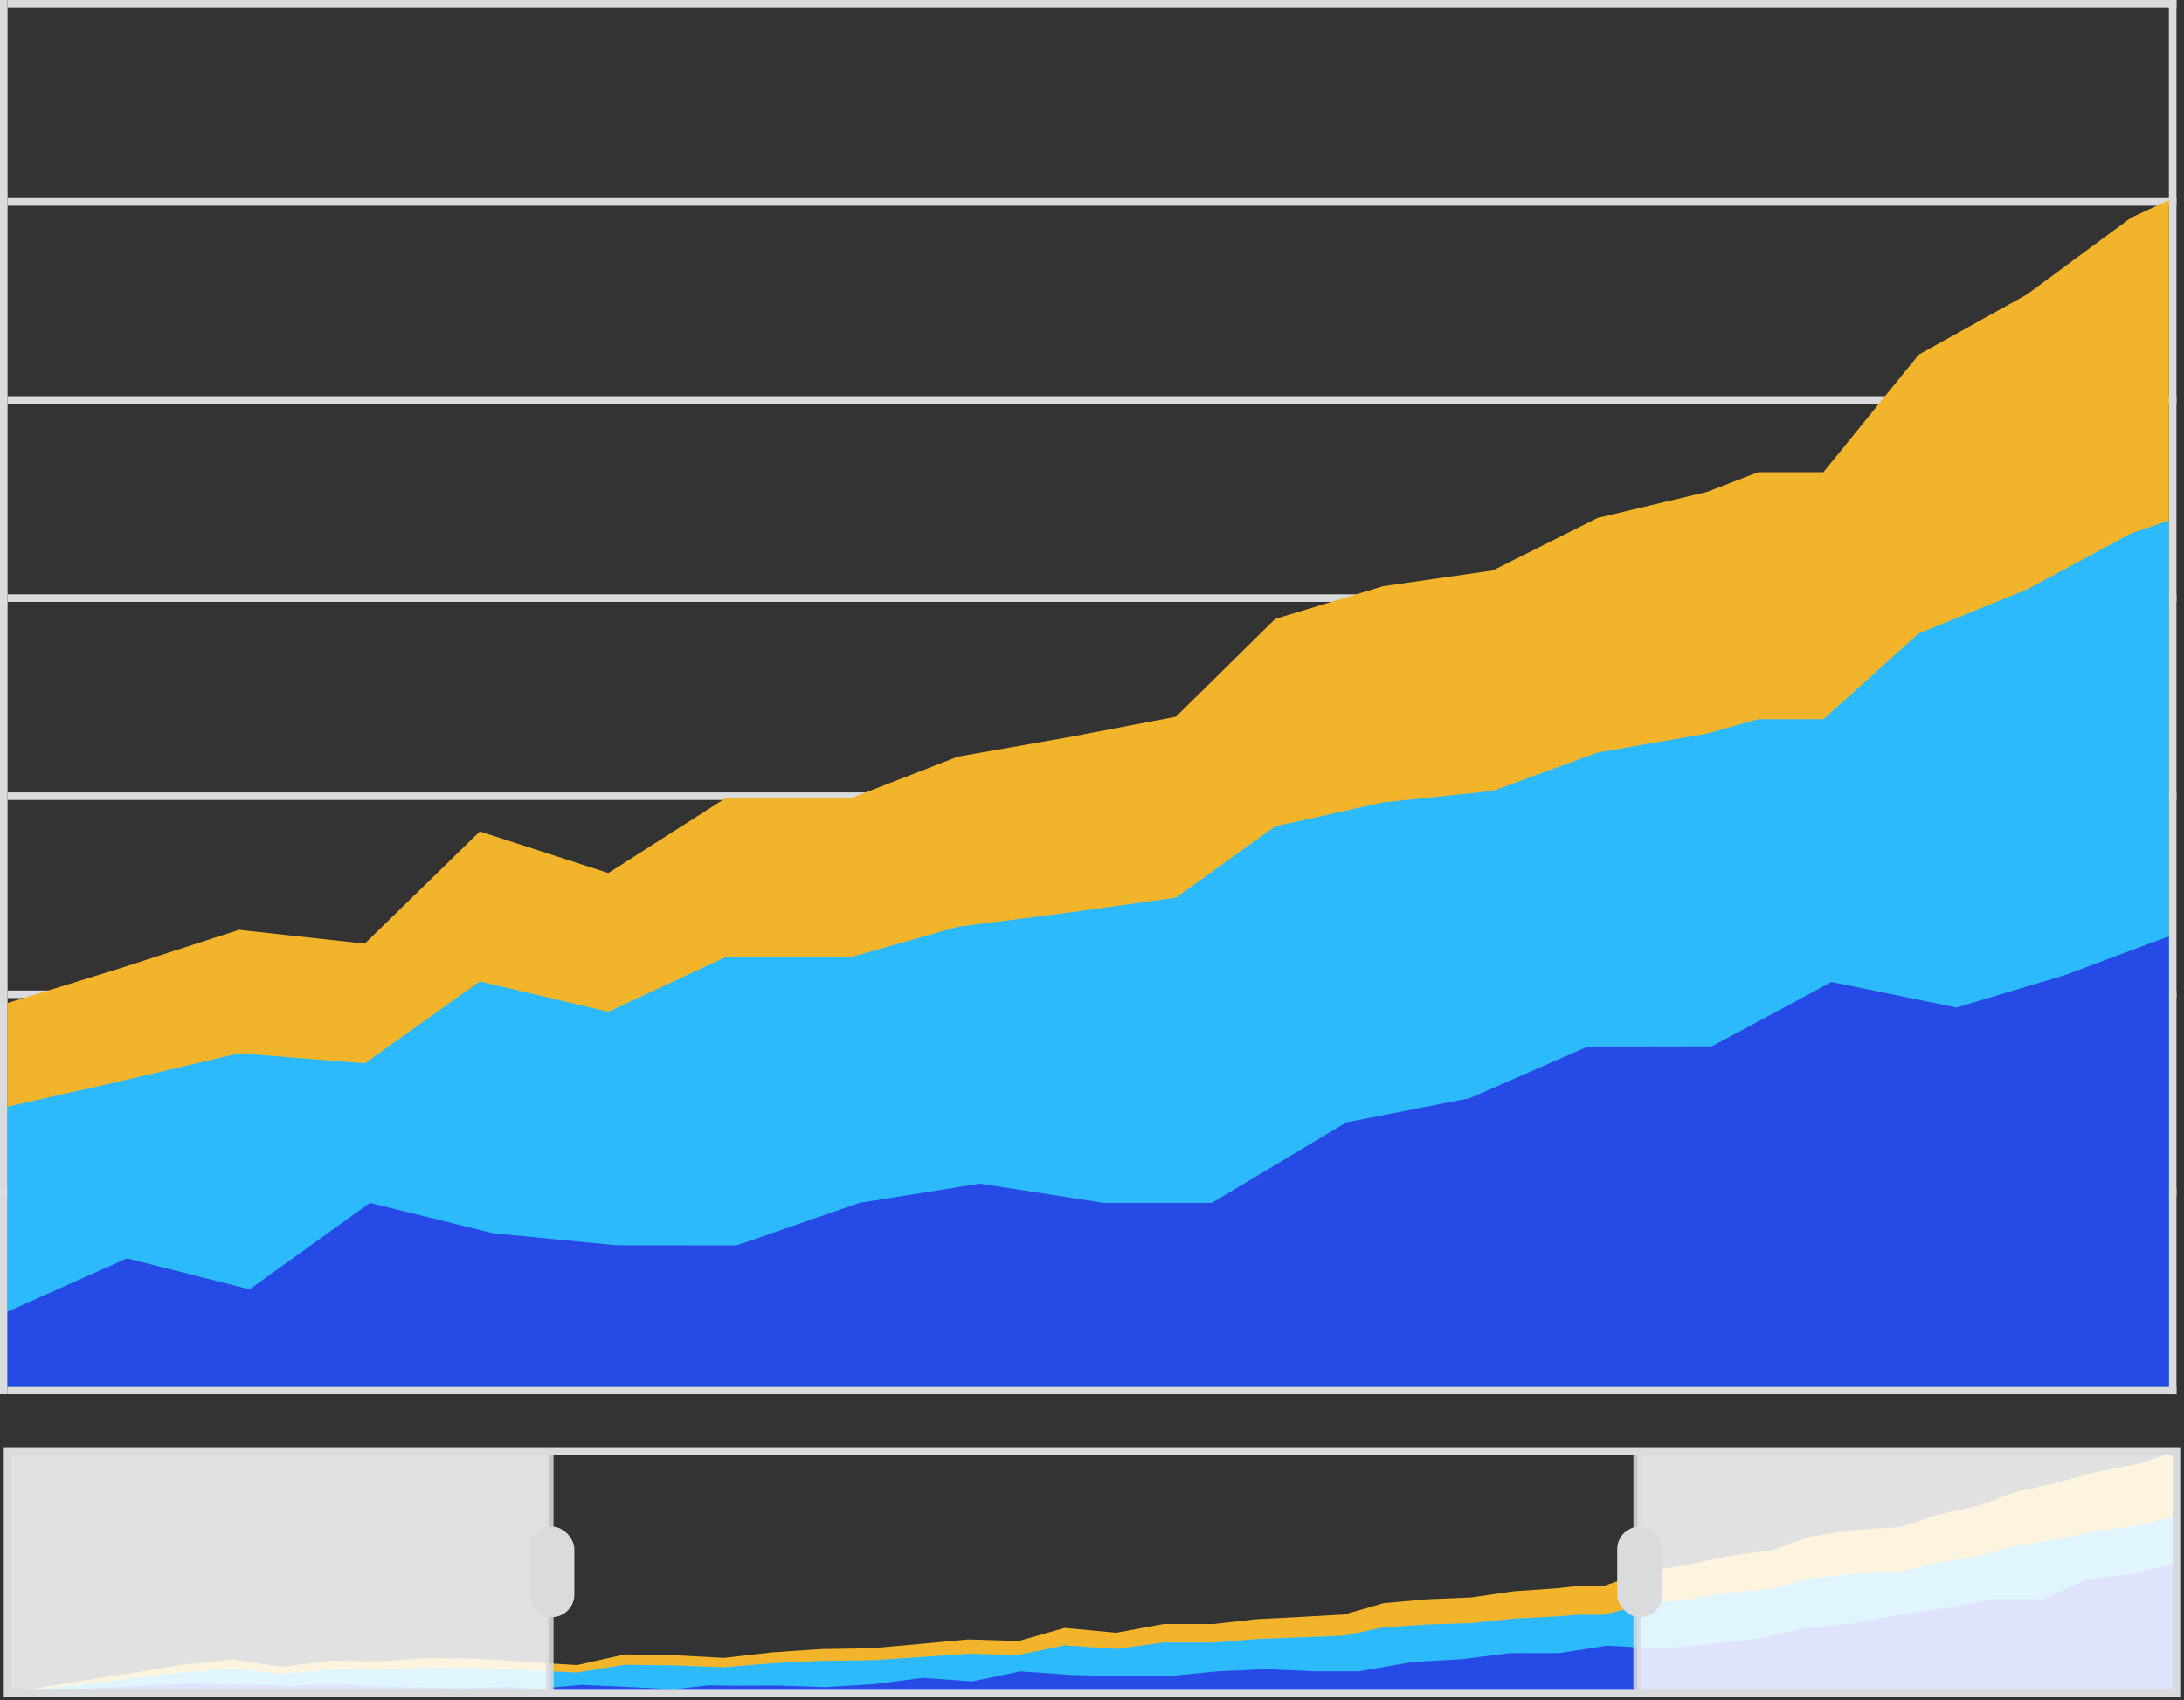 <svg width="289" height="225" viewBox="0 0 289 225" fill="none" xmlns="http://www.w3.org/2000/svg">
<rect x="0" y="0" width="289" height="225" fill="#333333" stroke="none"/>
<line x1="1" y1="0.5" x2="288" y2="0.5" stroke="#D9DBDD"/>
<line x1="1" y1="26.714" x2="288" y2="26.714" stroke="#D9DBDD"/>
<line x1="1" y1="52.929" x2="288" y2="52.929" stroke="#D9DBDD"/>
<line x1="1" y1="79.143" x2="288" y2="79.143" stroke="#D9DBDD"/>
<line x1="1" y1="105.357" x2="288" y2="105.357" stroke="#D9DBDD"/>
<line x1="1" y1="131.571" x2="288" y2="131.571" stroke="#D9DBDD"/>
<line x1="1" y1="157.786" x2="288" y2="157.786" stroke="#D9DBDD"/>
<line x1="1" y1="184" x2="288" y2="184" stroke="#D9DBDD"/>
<line x1="0.5" y1="184.5" x2="0.5" stroke="#D9DBDD"/>
<line x1="287.5" y1="184.5" x2="287.5" stroke="#D9DBDD"/>
<g clip-path="url(#clip0_121_5206)">
<path fill-rule="evenodd" clip-rule="evenodd" d="M283.075 193.68L277.424 194.762L272.202 196.192L266.749 197.432L261.928 199.22L256.459 200.436L251.494 202.055L245.326 202.453L239.52 203.332L234.435 205.144L228.59 205.933L223.053 207.121L217.312 208.05L212.251 209.867H208.791L206.077 210.17L200.258 210.573L194.687 211.385L188.858 211.629L183.142 212.133L183.127 212.135L177.86 213.645L172.083 213.966L166.277 214.262L160.66 214.897H154.009L153.986 214.895L147.711 216.062L140.914 215.422L140.882 215.419L134.773 217.153L128.107 216.94L128.096 216.94L121.638 217.546L115.243 218.12L108.67 218.218L102.204 218.654L95.81 219.381L89.227 219.036L82.676 218.926L82.655 218.926L76.363 220.335L69.826 219.942L63.293 219.512L56.766 219.39L50.306 219.842L43.801 219.752L37.349 220.566L30.829 219.604L24.358 220.273L1 224H24.358H288V192L283.075 193.68Z" fill="#F2B42A"/>
<path fill-rule="evenodd" clip-rule="evenodd" d="M283.075 201.843L277.424 202.634L272.202 203.679L266.749 204.585L261.928 205.891L256.459 206.78L251.494 207.963L245.326 208.254L239.52 208.896L234.435 210.221L228.59 210.797L223.053 211.665L217.312 212.345L212.251 213.672H208.791L206.077 213.894L200.258 214.188L194.687 214.782L188.858 214.96L183.142 215.328L183.127 215.329L177.86 216.433L172.083 216.667L166.277 216.884L160.66 217.348H154.009L153.986 217.346L147.711 218.199L140.914 217.731L140.882 217.729L134.773 218.996L128.107 218.841L128.096 218.84L121.638 219.284L115.243 219.703L108.67 219.774L102.204 220.093L95.81 220.625L89.227 220.372L82.676 220.292L82.655 220.292L76.363 221.322L69.826 221.035L63.293 220.72L56.766 220.631L50.306 220.961L43.801 220.896L37.349 221.491L30.829 220.788L24.358 221.277L1 224H24.358H288V200.615L283.075 201.843Z" fill="#2DBAFC"/>
<path fill-rule="evenodd" clip-rule="evenodd" d="M282.077 208.295L276.143 208.969L270.329 211.636H263.549L257.755 212.77L251.605 213.627L245.216 214.83L238.724 215.473L232.753 216.829L225.051 217.661L219.318 218.159L212.68 217.765L206.327 218.756L199.766 218.759L199.746 218.758L193.456 219.556L186.912 219.927L179.773 221.168L174.008 221.168L167.449 220.872L161.049 221.168L154.53 221.822L148.127 221.82L141.577 221.635L135.045 221.168L128.655 222.5L122.157 222.024L122.143 222.023L115.77 222.847L109.247 223.255L102.823 223.044L96.34 223.063L93.785 223.011L89.216 223.539L84.33 223.292L76.916 222.957L70.492 223.539L67.957 223.231L60.988 223.413L57.385 223.34L51.078 223.245L44.553 222.832L39.308 223.063L31.61 222.947L25.214 222.732L1 224H25.163H288V206.769L282.077 208.295Z" fill="#264AE5"/>
<rect opacity="0.85" x="1" y="192" width="71.75" height="32" fill="white" stroke="#D9DBDD"/>
<rect opacity="0.85" x="216.642" y="192" width="71.75" height="32" fill="white" stroke="#D9DBDD"/>
<rect x="214" y="202" width="6" height="12" rx="3" fill="#D9DBDD"/>
<rect x="70" y="202" width="6" height="12" rx="3" fill="#D9DBDD"/>
</g>
<rect x="1" y="192" width="287" height="32" stroke="#D9DBDD"/>
<g clip-path="url(#clip1_121_5206)">
<path fill-rule="evenodd" clip-rule="evenodd" d="M417.731 -76.113L403.653 -66.849L390.643 -54.602L377.057 -43.993L365.046 -28.681L351.422 -18.269L339.052 -4.407L323.687 -0.998L309.223 6.531L296.554 22.045L281.992 28.803L268.199 38.976L253.895 46.932L241.286 62.483H232.666L225.906 65.084L211.41 68.533L197.531 75.488L183.008 77.573L168.77 81.891L168.732 81.902L155.609 94.839L141.218 97.583L126.754 100.119L112.76 105.556H96.19L96.132 105.54L80.5 115.527L63.566 110.05L63.487 110.026L48.267 124.874L31.66 123.048L31.633 123.045L15.545 128.241L-0.387 133.155L-16.762 133.988L-32.872 137.726L-48.801 143.952L-65.202 140.996L-81.522 140.055L-81.573 140.052L-97.25 152.121L-113.533 148.755L-129.809 145.068L-146.07 144.028L-162.166 147.893L-178.37 147.13L-194.445 154.098L-210.687 145.862L-226.808 151.592L-285 183.5H-226.807H430V-90.5L417.731 -76.113Z" fill="#F2B42A"/>
<path fill-rule="evenodd" clip-rule="evenodd" d="M417.731 -5.999L403.653 0.763L390.643 9.703L377.057 17.447L365.046 28.623L351.422 36.223L339.052 46.342L323.687 48.83L309.223 54.325L296.554 65.65L281.992 70.582L268.199 78.008L253.895 83.816L241.286 95.166H232.666L225.906 97.065L211.41 99.582L197.531 104.659L183.008 106.181L168.77 109.333L168.732 109.341L155.609 118.784L141.218 120.787L126.754 122.638L112.76 126.607H96.19L96.132 126.595L80.5 133.884L63.566 129.887L63.487 129.869L48.267 140.707L31.66 139.374L31.633 139.372L15.545 143.165L-0.387 146.752L-16.762 147.36L-32.872 150.088L-48.801 154.633L-65.202 152.475L-81.522 151.788L-81.573 151.786L-97.25 160.596L-113.533 158.139L-129.809 155.448L-146.07 154.688L-162.165 157.51L-178.37 156.952L-194.445 162.039L-210.687 156.027L-226.808 160.209L-285 183.5H-226.807H430V-16.5L417.731 -5.999Z" fill="#2DBAFC"/>
<path fill-rule="evenodd" clip-rule="evenodd" d="M415.245 48.603L400.461 54.398L385.977 77.303H369.085L354.651 87.043L339.33 94.403L323.413 104.733L307.239 110.255L292.363 121.908L273.176 129.051L258.893 133.326L242.357 129.943L226.529 138.456L210.183 138.484L210.133 138.477L194.465 145.329L178.161 148.52L160.374 159.174L146.014 159.172L129.672 156.628L113.727 159.174L97.487 164.794L81.535 164.779L65.218 163.186L48.944 159.174L33.025 170.617L16.837 166.527L16.801 166.518L0.926 173.6L-15.325 177.101L-31.33 175.291L-47.481 175.456L-53.846 175.004L-65.228 179.54L-77.401 177.417L-95.871 174.541L-111.875 179.54L-118.191 176.891L-135.552 178.46L-144.528 177.827L-160.242 177.015L-176.496 173.471L-189.563 175.456L-208.742 174.457L-224.677 172.61L-285 183.5H-224.804H430V35.5L415.245 48.603Z" fill="#264AE5"/>
</g>
<defs>
<clipPath id="clip0_121_5206">
<rect x="1" y="192" width="287" height="32" fill="white"/>
</clipPath>
<clipPath id="clip1_121_5206">
<rect width="286" height="162" fill="white" transform="translate(1 21.5)"/>
</clipPath>
</defs>
</svg>
